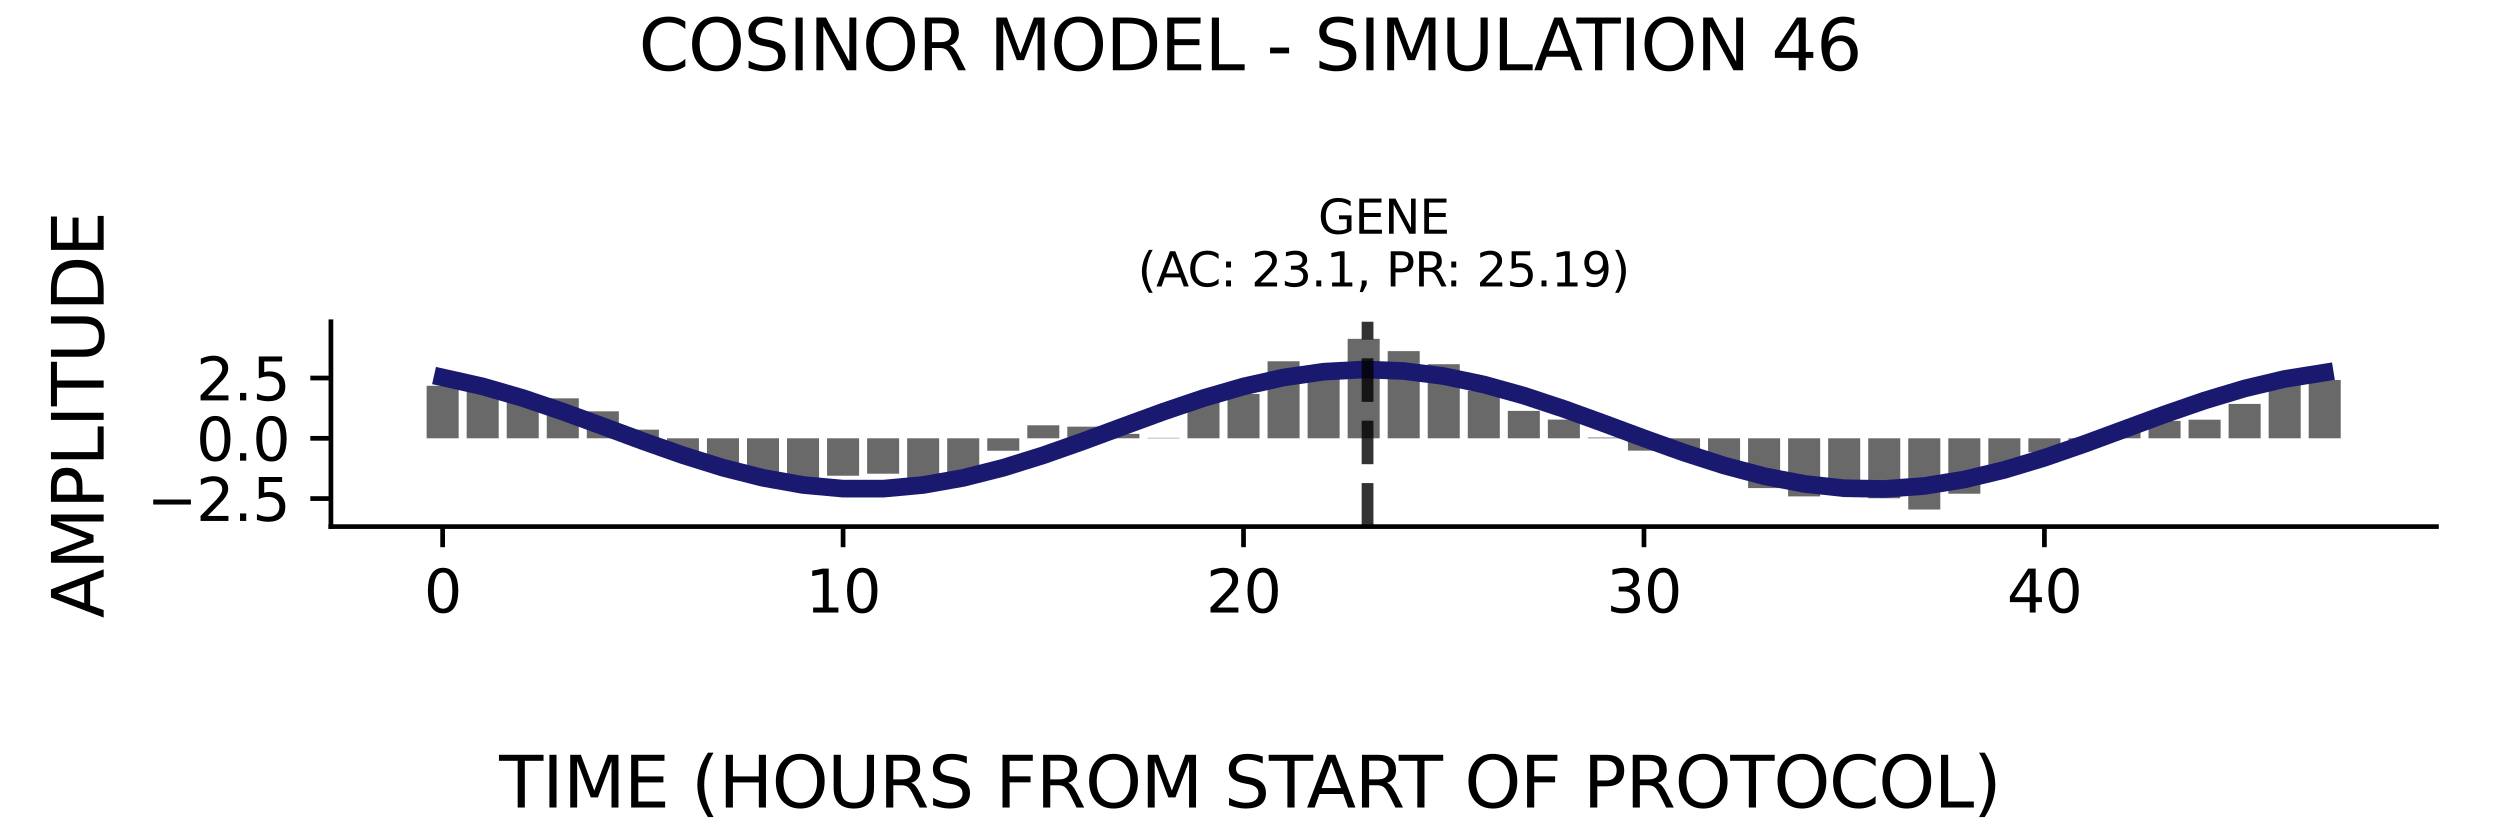 <?xml version="1.0" encoding="utf-8" standalone="no"?>
<!DOCTYPE svg PUBLIC "-//W3C//DTD SVG 1.1//EN"
  "http://www.w3.org/Graphics/SVG/1.1/DTD/svg11.dtd">
<svg xmlns:xlink="http://www.w3.org/1999/xlink" width="424.8pt" height="141.12pt" viewBox="0 0 424.8 141.12" xmlns="http://www.w3.org/2000/svg" version="1.1">
 <defs>
  <style type="text/css">*{stroke-linejoin: round; stroke-linecap: butt}</style>
 </defs>
 <g id="figure_1">
  <g id="patch_1">
   <path d="M 0 141.12 
L 424.8 141.12 
L 424.8 0 
L 0 0 
z
" style="fill: #ffffff"/>
  </g>
  <g id="axes_1">
   <g id="patch_2">
    <path d="M 56.23 89.48 
L 414 89.48 
L 414 54.672 
L 56.23 54.672 
z
" style="fill: #ffffff"/>
   </g>
   <g id="patch_3">
    <path d="M 72.492 74.476 
L 77.936 74.476 
L 77.936 65.552 
L 72.492 65.552 
z
" clip-path="url(#p84e9e8bcfa)" style="fill: #696969"/>
   </g>
   <g id="patch_4">
    <path d="M 79.297 74.476 
L 84.74 74.476 
L 84.74 65.957 
L 79.297 65.957 
z
" clip-path="url(#p84e9e8bcfa)" style="fill: #696969"/>
   </g>
   <g id="patch_5">
    <path d="M 86.101 74.476 
L 91.544 74.476 
L 91.544 67.925 
L 86.101 67.925 
z
" clip-path="url(#p84e9e8bcfa)" style="fill: #696969"/>
   </g>
   <g id="patch_6">
    <path d="M 92.905 74.476 
L 98.349 74.476 
L 98.349 67.685 
L 92.905 67.685 
z
" clip-path="url(#p84e9e8bcfa)" style="fill: #696969"/>
   </g>
   <g id="patch_7">
    <path d="M 99.709 74.476 
L 105.153 74.476 
L 105.153 69.893 
L 99.709 69.893 
z
" clip-path="url(#p84e9e8bcfa)" style="fill: #696969"/>
   </g>
   <g id="patch_8">
    <path d="M 106.514 74.476 
L 111.957 74.476 
L 111.957 73.005 
L 106.514 73.005 
z
" clip-path="url(#p84e9e8bcfa)" style="fill: #696969"/>
   </g>
   <g id="patch_9">
    <path d="M 113.318 74.476 
L 118.762 74.476 
L 118.762 76.755 
L 113.318 76.755 
z
" clip-path="url(#p84e9e8bcfa)" style="fill: #696969"/>
   </g>
   <g id="patch_10">
    <path d="M 120.122 74.476 
L 125.566 74.476 
L 125.566 79.245 
L 120.122 79.245 
z
" clip-path="url(#p84e9e8bcfa)" style="fill: #696969"/>
   </g>
   <g id="patch_11">
    <path d="M 126.927 74.476 
L 132.37 74.476 
L 132.37 80.875 
L 126.927 80.875 
z
" clip-path="url(#p84e9e8bcfa)" style="fill: #696969"/>
   </g>
   <g id="patch_12">
    <path d="M 133.731 74.476 
L 139.174 74.476 
L 139.174 81.351 
L 133.731 81.351 
z
" clip-path="url(#p84e9e8bcfa)" style="fill: #696969"/>
   </g>
   <g id="patch_13">
    <path d="M 140.535 74.476 
L 145.979 74.476 
L 145.979 80.837 
L 140.535 80.837 
z
" clip-path="url(#p84e9e8bcfa)" style="fill: #696969"/>
   </g>
   <g id="patch_14">
    <path d="M 147.34 74.476 
L 152.783 74.476 
L 152.783 80.493 
L 147.34 80.493 
z
" clip-path="url(#p84e9e8bcfa)" style="fill: #696969"/>
   </g>
   <g id="patch_15">
    <path d="M 154.144 74.476 
L 159.587 74.476 
L 159.587 81.265 
L 154.144 81.265 
z
" clip-path="url(#p84e9e8bcfa)" style="fill: #696969"/>
   </g>
   <g id="patch_16">
    <path d="M 160.948 74.476 
L 166.392 74.476 
L 166.392 80.922 
L 160.948 80.922 
z
" clip-path="url(#p84e9e8bcfa)" style="fill: #696969"/>
   </g>
   <g id="patch_17">
    <path d="M 167.752 74.476 
L 173.196 74.476 
L 173.196 76.591 
L 167.752 76.591 
z
" clip-path="url(#p84e9e8bcfa)" style="fill: #696969"/>
   </g>
   <g id="patch_18">
    <path d="M 174.557 74.476 
L 180 74.476 
L 180 72.264 
L 174.557 72.264 
z
" clip-path="url(#p84e9e8bcfa)" style="fill: #696969"/>
   </g>
   <g id="patch_19">
    <path d="M 181.361 74.476 
L 186.804 74.476 
L 186.804 72.497 
L 181.361 72.497 
z
" clip-path="url(#p84e9e8bcfa)" style="fill: #696969"/>
   </g>
   <g id="patch_20">
    <path d="M 188.165 74.476 
L 193.609 74.476 
L 193.609 73.721 
L 188.165 73.721 
z
" clip-path="url(#p84e9e8bcfa)" style="fill: #696969"/>
   </g>
   <g id="patch_21">
    <path d="M 194.97 74.476 
L 200.413 74.476 
L 200.413 74.402 
L 194.97 74.402 
z
" clip-path="url(#p84e9e8bcfa)" style="fill: #696969"/>
   </g>
   <g id="patch_22">
    <path d="M 201.774 74.476 
L 207.217 74.476 
L 207.217 68.029 
L 201.774 68.029 
z
" clip-path="url(#p84e9e8bcfa)" style="fill: #696969"/>
   </g>
   <g id="patch_23">
    <path d="M 208.578 74.476 
L 214.022 74.476 
L 214.022 66.94 
L 208.578 66.94 
z
" clip-path="url(#p84e9e8bcfa)" style="fill: #696969"/>
   </g>
   <g id="patch_24">
    <path d="M 215.383 74.476 
L 220.826 74.476 
L 220.826 61.387 
L 215.383 61.387 
z
" clip-path="url(#p84e9e8bcfa)" style="fill: #696969"/>
   </g>
   <g id="patch_25">
    <path d="M 222.187 74.476 
L 227.63 74.476 
L 227.63 62.554 
L 222.187 62.554 
z
" clip-path="url(#p84e9e8bcfa)" style="fill: #696969"/>
   </g>
   <g id="patch_26">
    <path d="M 228.991 74.476 
L 234.435 74.476 
L 234.435 57.573 
L 228.991 57.573 
z
" clip-path="url(#p84e9e8bcfa)" style="fill: #696969"/>
   </g>
   <g id="patch_27">
    <path d="M 235.795 74.476 
L 241.239 74.476 
L 241.239 59.663 
L 235.795 59.663 
z
" clip-path="url(#p84e9e8bcfa)" style="fill: #696969"/>
   </g>
   <g id="patch_28">
    <path d="M 242.6 74.476 
L 248.043 74.476 
L 248.043 61.888 
L 242.6 61.888 
z
" clip-path="url(#p84e9e8bcfa)" style="fill: #696969"/>
   </g>
   <g id="patch_29">
    <path d="M 249.404 74.476 
L 254.847 74.476 
L 254.847 66.374 
L 249.404 66.374 
z
" clip-path="url(#p84e9e8bcfa)" style="fill: #696969"/>
   </g>
   <g id="patch_30">
    <path d="M 256.208 74.476 
L 261.652 74.476 
L 261.652 69.815 
L 256.208 69.815 
z
" clip-path="url(#p84e9e8bcfa)" style="fill: #696969"/>
   </g>
   <g id="patch_31">
    <path d="M 263.013 74.476 
L 268.456 74.476 
L 268.456 71.298 
L 263.013 71.298 
z
" clip-path="url(#p84e9e8bcfa)" style="fill: #696969"/>
   </g>
   <g id="patch_32">
    <path d="M 269.817 74.476 
L 275.26 74.476 
L 275.26 74.346 
L 269.817 74.346 
z
" clip-path="url(#p84e9e8bcfa)" style="fill: #696969"/>
   </g>
   <g id="patch_33">
    <path d="M 276.621 74.476 
L 282.065 74.476 
L 282.065 76.572 
L 276.621 76.572 
z
" clip-path="url(#p84e9e8bcfa)" style="fill: #696969"/>
   </g>
   <g id="patch_34">
    <path d="M 283.426 74.476 
L 288.869 74.476 
L 288.869 77.524 
L 283.426 77.524 
z
" clip-path="url(#p84e9e8bcfa)" style="fill: #696969"/>
   </g>
   <g id="patch_35">
    <path d="M 290.23 74.476 
L 295.673 74.476 
L 295.673 79.381 
L 290.23 79.381 
z
" clip-path="url(#p84e9e8bcfa)" style="fill: #696969"/>
   </g>
   <g id="patch_36">
    <path d="M 297.034 74.476 
L 302.478 74.476 
L 302.478 82.936 
L 297.034 82.936 
z
" clip-path="url(#p84e9e8bcfa)" style="fill: #696969"/>
   </g>
   <g id="patch_37">
    <path d="M 303.838 74.476 
L 309.282 74.476 
L 309.282 84.351 
L 303.838 84.351 
z
" clip-path="url(#p84e9e8bcfa)" style="fill: #696969"/>
   </g>
   <g id="patch_38">
    <path d="M 310.643 74.476 
L 316.086 74.476 
L 316.086 83.578 
L 310.643 83.578 
z
" clip-path="url(#p84e9e8bcfa)" style="fill: #696969"/>
   </g>
   <g id="patch_39">
    <path d="M 317.447 74.476 
L 322.89 74.476 
L 322.89 84.666 
L 317.447 84.666 
z
" clip-path="url(#p84e9e8bcfa)" style="fill: #696969"/>
   </g>
   <g id="patch_40">
    <path d="M 324.251 74.476 
L 329.695 74.476 
L 329.695 86.579 
L 324.251 86.579 
z
" clip-path="url(#p84e9e8bcfa)" style="fill: #696969"/>
   </g>
   <g id="patch_41">
    <path d="M 331.056 74.476 
L 336.499 74.476 
L 336.499 83.894 
L 331.056 83.894 
z
" clip-path="url(#p84e9e8bcfa)" style="fill: #696969"/>
   </g>
   <g id="patch_42">
    <path d="M 337.86 74.476 
L 343.303 74.476 
L 343.303 79.067 
L 337.86 79.067 
z
" clip-path="url(#p84e9e8bcfa)" style="fill: #696969"/>
   </g>
   <g id="patch_43">
    <path d="M 344.664 74.476 
L 350.108 74.476 
L 350.108 76.86 
L 344.664 76.86 
z
" clip-path="url(#p84e9e8bcfa)" style="fill: #696969"/>
   </g>
   <g id="patch_44">
    <path d="M 351.468 74.476 
L 356.912 74.476 
L 356.912 74.753 
L 351.468 74.753 
z
" clip-path="url(#p84e9e8bcfa)" style="fill: #696969"/>
   </g>
   <g id="patch_45">
    <path d="M 358.273 74.476 
L 363.716 74.476 
L 363.716 72.774 
L 358.273 72.774 
z
" clip-path="url(#p84e9e8bcfa)" style="fill: #696969"/>
   </g>
   <g id="patch_46">
    <path d="M 365.077 74.476 
L 370.521 74.476 
L 370.521 71.508 
L 365.077 71.508 
z
" clip-path="url(#p84e9e8bcfa)" style="fill: #696969"/>
   </g>
   <g id="patch_47">
    <path d="M 371.881 74.476 
L 377.325 74.476 
L 377.325 71.315 
L 371.881 71.315 
z
" clip-path="url(#p84e9e8bcfa)" style="fill: #696969"/>
   </g>
   <g id="patch_48">
    <path d="M 378.686 74.476 
L 384.129 74.476 
L 384.129 68.636 
L 378.686 68.636 
z
" clip-path="url(#p84e9e8bcfa)" style="fill: #696969"/>
   </g>
   <g id="patch_49">
    <path d="M 385.49 74.476 
L 390.933 74.476 
L 390.933 65.12 
L 385.49 65.12 
z
" clip-path="url(#p84e9e8bcfa)" style="fill: #696969"/>
   </g>
   <g id="patch_50">
    <path d="M 392.294 74.476 
L 397.738 74.476 
L 397.738 64.569 
L 392.294 64.569 
z
" clip-path="url(#p84e9e8bcfa)" style="fill: #696969"/>
   </g>
   <g id="matplotlib.axis_1">
    <g id="xtick_1">
     <g id="line2d_1">
      <defs>
       <path id="m153d7f73c4" d="M 0 0 
L 0 3.5 
" style="stroke: #000000; stroke-width: 0.8"/>
      </defs>
      <g>
       <use xlink:href="#m153d7f73c4" x="75.214" y="89.48" style="stroke: #000000; stroke-width: 0.8"/>
      </g>
     </g>
     <g id="text_1">
      <!-- 0 -->
      <g transform="translate(72.033 104.078) scale(0.1 -0.1)">
       <defs>
        <path id="DejaVuSans-30" d="M 2034 4250 
Q 1547 4250 1301 3770 
Q 1056 3291 1056 2328 
Q 1056 1369 1301 889 
Q 1547 409 2034 409 
Q 2525 409 2770 889 
Q 3016 1369 3016 2328 
Q 3016 3291 2770 3770 
Q 2525 4250 2034 4250 
z
M 2034 4750 
Q 2819 4750 3233 4129 
Q 3647 3509 3647 2328 
Q 3647 1150 3233 529 
Q 2819 -91 2034 -91 
Q 1250 -91 836 529 
Q 422 1150 422 2328 
Q 422 3509 836 4129 
Q 1250 4750 2034 4750 
z
" transform="scale(0.016)"/>
       </defs>
       <use xlink:href="#DejaVuSans-30"/>
      </g>
     </g>
    </g>
    <g id="xtick_2">
     <g id="line2d_2">
      <g>
       <use xlink:href="#m153d7f73c4" x="143.257" y="89.48" style="stroke: #000000; stroke-width: 0.8"/>
      </g>
     </g>
     <g id="text_2">
      <!-- 10 -->
      <g transform="translate(136.894 104.078) scale(0.1 -0.1)">
       <defs>
        <path id="DejaVuSans-31" d="M 794 531 
L 1825 531 
L 1825 4091 
L 703 3866 
L 703 4441 
L 1819 4666 
L 2450 4666 
L 2450 531 
L 3481 531 
L 3481 0 
L 794 0 
L 794 531 
z
" transform="scale(0.016)"/>
       </defs>
       <use xlink:href="#DejaVuSans-31"/>
       <use xlink:href="#DejaVuSans-30" x="63.623"/>
      </g>
     </g>
    </g>
    <g id="xtick_3">
     <g id="line2d_3">
      <g>
       <use xlink:href="#m153d7f73c4" x="211.3" y="89.48" style="stroke: #000000; stroke-width: 0.8"/>
      </g>
     </g>
     <g id="text_3">
      <!-- 20 -->
      <g transform="translate(204.937 104.078) scale(0.1 -0.1)">
       <defs>
        <path id="DejaVuSans-32" d="M 1228 531 
L 3431 531 
L 3431 0 
L 469 0 
L 469 531 
Q 828 903 1448 1529 
Q 2069 2156 2228 2338 
Q 2531 2678 2651 2914 
Q 2772 3150 2772 3378 
Q 2772 3750 2511 3984 
Q 2250 4219 1831 4219 
Q 1534 4219 1204 4116 
Q 875 4013 500 3803 
L 500 4441 
Q 881 4594 1212 4672 
Q 1544 4750 1819 4750 
Q 2544 4750 2975 4387 
Q 3406 4025 3406 3419 
Q 3406 3131 3298 2873 
Q 3191 2616 2906 2266 
Q 2828 2175 2409 1742 
Q 1991 1309 1228 531 
z
" transform="scale(0.016)"/>
       </defs>
       <use xlink:href="#DejaVuSans-32"/>
       <use xlink:href="#DejaVuSans-30" x="63.623"/>
      </g>
     </g>
    </g>
    <g id="xtick_4">
     <g id="line2d_4">
      <g>
       <use xlink:href="#m153d7f73c4" x="279.343" y="89.48" style="stroke: #000000; stroke-width: 0.8"/>
      </g>
     </g>
     <g id="text_4">
      <!-- 30 -->
      <g transform="translate(272.98 104.078) scale(0.1 -0.1)">
       <defs>
        <path id="DejaVuSans-33" d="M 2597 2516 
Q 3050 2419 3304 2112 
Q 3559 1806 3559 1356 
Q 3559 666 3084 287 
Q 2609 -91 1734 -91 
Q 1441 -91 1130 -33 
Q 819 25 488 141 
L 488 750 
Q 750 597 1062 519 
Q 1375 441 1716 441 
Q 2309 441 2620 675 
Q 2931 909 2931 1356 
Q 2931 1769 2642 2001 
Q 2353 2234 1838 2234 
L 1294 2234 
L 1294 2753 
L 1863 2753 
Q 2328 2753 2575 2939 
Q 2822 3125 2822 3475 
Q 2822 3834 2567 4026 
Q 2313 4219 1838 4219 
Q 1578 4219 1281 4162 
Q 984 4106 628 3988 
L 628 4550 
Q 988 4650 1302 4700 
Q 1616 4750 1894 4750 
Q 2613 4750 3031 4423 
Q 3450 4097 3450 3541 
Q 3450 3153 3228 2886 
Q 3006 2619 2597 2516 
z
" transform="scale(0.016)"/>
       </defs>
       <use xlink:href="#DejaVuSans-33"/>
       <use xlink:href="#DejaVuSans-30" x="63.623"/>
      </g>
     </g>
    </g>
    <g id="xtick_5">
     <g id="line2d_5">
      <g>
       <use xlink:href="#m153d7f73c4" x="347.386" y="89.48" style="stroke: #000000; stroke-width: 0.8"/>
      </g>
     </g>
     <g id="text_5">
      <!-- 40 -->
      <g transform="translate(341.023 104.078) scale(0.1 -0.1)">
       <defs>
        <path id="DejaVuSans-34" d="M 2419 4116 
L 825 1625 
L 2419 1625 
L 2419 4116 
z
M 2253 4666 
L 3047 4666 
L 3047 1625 
L 3713 1625 
L 3713 1100 
L 3047 1100 
L 3047 0 
L 2419 0 
L 2419 1100 
L 313 1100 
L 313 1709 
L 2253 4666 
z
" transform="scale(0.016)"/>
       </defs>
       <use xlink:href="#DejaVuSans-34"/>
       <use xlink:href="#DejaVuSans-30" x="63.623"/>
      </g>
     </g>
    </g>
   </g>
   <g id="matplotlib.axis_2">
    <g id="ytick_1">
     <g id="line2d_6">
      <defs>
       <path id="mf63c079bf7" d="M 0 0 
L -3.5 0 
" style="stroke: #000000; stroke-width: 0.8"/>
      </defs>
      <g>
       <use xlink:href="#mf63c079bf7" x="56.23" y="84.717" style="stroke: #000000; stroke-width: 0.8"/>
      </g>
     </g>
     <g id="text_6">
      <!-- −2.5 -->
      <g transform="translate(24.947 88.516) scale(0.1 -0.1)">
       <defs>
        <path id="DejaVuSans-2212" d="M 678 2272 
L 4684 2272 
L 4684 1741 
L 678 1741 
L 678 2272 
z
" transform="scale(0.016)"/>
        <path id="DejaVuSans-2e" d="M 684 794 
L 1344 794 
L 1344 0 
L 684 0 
L 684 794 
z
" transform="scale(0.016)"/>
        <path id="DejaVuSans-35" d="M 691 4666 
L 3169 4666 
L 3169 4134 
L 1269 4134 
L 1269 2991 
Q 1406 3038 1543 3061 
Q 1681 3084 1819 3084 
Q 2600 3084 3056 2656 
Q 3513 2228 3513 1497 
Q 3513 744 3044 326 
Q 2575 -91 1722 -91 
Q 1428 -91 1123 -41 
Q 819 9 494 109 
L 494 744 
Q 775 591 1075 516 
Q 1375 441 1709 441 
Q 2250 441 2565 725 
Q 2881 1009 2881 1497 
Q 2881 1984 2565 2268 
Q 2250 2553 1709 2553 
Q 1456 2553 1204 2497 
Q 953 2441 691 2322 
L 691 4666 
z
" transform="scale(0.016)"/>
       </defs>
       <use xlink:href="#DejaVuSans-2212"/>
       <use xlink:href="#DejaVuSans-32" x="83.789"/>
       <use xlink:href="#DejaVuSans-2e" x="147.412"/>
       <use xlink:href="#DejaVuSans-35" x="179.199"/>
      </g>
     </g>
    </g>
    <g id="ytick_2">
     <g id="line2d_7">
      <g>
       <use xlink:href="#mf63c079bf7" x="56.23" y="74.476" style="stroke: #000000; stroke-width: 0.8"/>
      </g>
     </g>
     <g id="text_7">
      <!-- 0.0 -->
      <g transform="translate(33.327 78.276) scale(0.1 -0.1)">
       <use xlink:href="#DejaVuSans-30"/>
       <use xlink:href="#DejaVuSans-2e" x="63.623"/>
       <use xlink:href="#DejaVuSans-30" x="95.41"/>
      </g>
     </g>
    </g>
    <g id="ytick_3">
     <g id="line2d_8">
      <g>
       <use xlink:href="#mf63c079bf7" x="56.23" y="64.236" style="stroke: #000000; stroke-width: 0.8"/>
      </g>
     </g>
     <g id="text_8">
      <!-- 2.5 -->
      <g transform="translate(33.327 68.035) scale(0.1 -0.1)">
       <use xlink:href="#DejaVuSans-32"/>
       <use xlink:href="#DejaVuSans-2e" x="63.623"/>
       <use xlink:href="#DejaVuSans-35" x="95.41"/>
      </g>
     </g>
    </g>
   </g>
   <g id="line2d_9">
    <path d="M 75.214 64.135 
L 82.018 65.659 
L 88.823 67.634 
L 95.627 69.938 
L 102.431 72.428 
L 109.235 74.95 
L 116.04 77.348 
L 122.844 79.473 
L 129.648 81.195 
L 136.453 82.406 
L 143.257 83.031 
L 150.061 83.033 
L 156.866 82.41 
L 163.67 81.201 
L 170.474 79.481 
L 177.278 77.357 
L 184.083 74.96 
L 190.887 72.438 
L 197.691 69.948 
L 204.496 67.643 
L 211.3 65.667 
L 218.104 64.141 
L 224.909 63.16 
L 231.713 62.784 
L 238.517 63.038 
L 245.321 63.905 
L 252.126 65.332 
L 258.93 67.229 
L 265.734 69.481 
L 272.539 71.947 
L 279.343 74.475 
L 286.147 76.909 
L 292.952 79.097 
L 299.756 80.904 
L 306.56 82.219 
L 313.364 82.96 
L 320.169 83.081 
L 326.973 82.575 
L 333.777 81.473 
L 340.582 79.843 
L 347.386 77.786 
L 354.19 75.43 
L 360.995 72.92 
L 367.799 70.412 
L 374.603 68.06 
L 381.407 66.011 
L 388.212 64.391 
L 395.016 63.301 
" clip-path="url(#p84e9e8bcfa)" style="fill: none; stroke: #191970; stroke-width: 3; stroke-linecap: square"/>
   </g>
   <g id="line2d_10">
    <path d="M 232.374 89.48 
L 232.374 54.672 
" clip-path="url(#p84e9e8bcfa)" style="fill: none; stroke-dasharray: 7.4,3.2; stroke-dashoffset: 0; stroke: #000000; stroke-opacity: 0.8; stroke-width: 2"/>
   </g>
   <g id="patch_51">
    <path d="M 56.23 89.48 
L 56.23 54.672 
" style="fill: none; stroke: #000000; stroke-width: 0.8; stroke-linejoin: miter; stroke-linecap: square"/>
   </g>
   <g id="patch_52">
    <path d="M 56.23 89.48 
L 414 89.48 
" style="fill: none; stroke: #000000; stroke-width: 0.8; stroke-linejoin: miter; stroke-linecap: square"/>
   </g>
   <g id="text_9">
    <!-- GENE -->
    <g transform="translate(223.968 39.714) scale(0.08 -0.08)">
     <defs>
      <path id="DejaVuSans-47" d="M 3809 666 
L 3809 1919 
L 2778 1919 
L 2778 2438 
L 4434 2438 
L 4434 434 
Q 4069 175 3628 42 
Q 3188 -91 2688 -91 
Q 1594 -91 976 548 
Q 359 1188 359 2328 
Q 359 3472 976 4111 
Q 1594 4750 2688 4750 
Q 3144 4750 3555 4637 
Q 3966 4525 4313 4306 
L 4313 3634 
Q 3963 3931 3569 4081 
Q 3175 4231 2741 4231 
Q 1884 4231 1454 3753 
Q 1025 3275 1025 2328 
Q 1025 1384 1454 906 
Q 1884 428 2741 428 
Q 3075 428 3337 486 
Q 3600 544 3809 666 
z
" transform="scale(0.016)"/>
      <path id="DejaVuSans-45" d="M 628 4666 
L 3578 4666 
L 3578 4134 
L 1259 4134 
L 1259 2753 
L 3481 2753 
L 3481 2222 
L 1259 2222 
L 1259 531 
L 3634 531 
L 3634 0 
L 628 0 
L 628 4666 
z
" transform="scale(0.016)"/>
      <path id="DejaVuSans-4e" d="M 628 4666 
L 1478 4666 
L 3547 763 
L 3547 4666 
L 4159 4666 
L 4159 0 
L 3309 0 
L 1241 3903 
L 1241 0 
L 628 0 
L 628 4666 
z
" transform="scale(0.016)"/>
     </defs>
     <use xlink:href="#DejaVuSans-47"/>
     <use xlink:href="#DejaVuSans-45" x="77.49"/>
     <use xlink:href="#DejaVuSans-4e" x="140.674"/>
     <use xlink:href="#DejaVuSans-45" x="215.479"/>
    </g>
    <!-- (AC: 23.1, PR: 25.19) -->
    <g transform="translate(193.331 48.672) scale(0.08 -0.08)">
     <defs>
      <path id="DejaVuSans-28" d="M 1984 4856 
Q 1566 4138 1362 3434 
Q 1159 2731 1159 2009 
Q 1159 1288 1364 580 
Q 1569 -128 1984 -844 
L 1484 -844 
Q 1016 -109 783 600 
Q 550 1309 550 2009 
Q 550 2706 781 3412 
Q 1013 4119 1484 4856 
L 1984 4856 
z
" transform="scale(0.016)"/>
      <path id="DejaVuSans-41" d="M 2188 4044 
L 1331 1722 
L 3047 1722 
L 2188 4044 
z
M 1831 4666 
L 2547 4666 
L 4325 0 
L 3669 0 
L 3244 1197 
L 1141 1197 
L 716 0 
L 50 0 
L 1831 4666 
z
" transform="scale(0.016)"/>
      <path id="DejaVuSans-43" d="M 4122 4306 
L 4122 3641 
Q 3803 3938 3442 4084 
Q 3081 4231 2675 4231 
Q 1875 4231 1450 3742 
Q 1025 3253 1025 2328 
Q 1025 1406 1450 917 
Q 1875 428 2675 428 
Q 3081 428 3442 575 
Q 3803 722 4122 1019 
L 4122 359 
Q 3791 134 3420 21 
Q 3050 -91 2638 -91 
Q 1578 -91 968 557 
Q 359 1206 359 2328 
Q 359 3453 968 4101 
Q 1578 4750 2638 4750 
Q 3056 4750 3426 4639 
Q 3797 4528 4122 4306 
z
" transform="scale(0.016)"/>
      <path id="DejaVuSans-3a" d="M 750 794 
L 1409 794 
L 1409 0 
L 750 0 
L 750 794 
z
M 750 3309 
L 1409 3309 
L 1409 2516 
L 750 2516 
L 750 3309 
z
" transform="scale(0.016)"/>
      <path id="DejaVuSans-20" transform="scale(0.016)"/>
      <path id="DejaVuSans-2c" d="M 750 794 
L 1409 794 
L 1409 256 
L 897 -744 
L 494 -744 
L 750 256 
L 750 794 
z
" transform="scale(0.016)"/>
      <path id="DejaVuSans-50" d="M 1259 4147 
L 1259 2394 
L 2053 2394 
Q 2494 2394 2734 2622 
Q 2975 2850 2975 3272 
Q 2975 3691 2734 3919 
Q 2494 4147 2053 4147 
L 1259 4147 
z
M 628 4666 
L 2053 4666 
Q 2838 4666 3239 4311 
Q 3641 3956 3641 3272 
Q 3641 2581 3239 2228 
Q 2838 1875 2053 1875 
L 1259 1875 
L 1259 0 
L 628 0 
L 628 4666 
z
" transform="scale(0.016)"/>
      <path id="DejaVuSans-52" d="M 2841 2188 
Q 3044 2119 3236 1894 
Q 3428 1669 3622 1275 
L 4263 0 
L 3584 0 
L 2988 1197 
Q 2756 1666 2539 1819 
Q 2322 1972 1947 1972 
L 1259 1972 
L 1259 0 
L 628 0 
L 628 4666 
L 2053 4666 
Q 2853 4666 3247 4331 
Q 3641 3997 3641 3322 
Q 3641 2881 3436 2590 
Q 3231 2300 2841 2188 
z
M 1259 4147 
L 1259 2491 
L 2053 2491 
Q 2509 2491 2742 2702 
Q 2975 2913 2975 3322 
Q 2975 3731 2742 3939 
Q 2509 4147 2053 4147 
L 1259 4147 
z
" transform="scale(0.016)"/>
      <path id="DejaVuSans-39" d="M 703 97 
L 703 672 
Q 941 559 1184 500 
Q 1428 441 1663 441 
Q 2288 441 2617 861 
Q 2947 1281 2994 2138 
Q 2813 1869 2534 1725 
Q 2256 1581 1919 1581 
Q 1219 1581 811 2004 
Q 403 2428 403 3163 
Q 403 3881 828 4315 
Q 1253 4750 1959 4750 
Q 2769 4750 3195 4129 
Q 3622 3509 3622 2328 
Q 3622 1225 3098 567 
Q 2575 -91 1691 -91 
Q 1453 -91 1209 -44 
Q 966 3 703 97 
z
M 1959 2075 
Q 2384 2075 2632 2365 
Q 2881 2656 2881 3163 
Q 2881 3666 2632 3958 
Q 2384 4250 1959 4250 
Q 1534 4250 1286 3958 
Q 1038 3666 1038 3163 
Q 1038 2656 1286 2365 
Q 1534 2075 1959 2075 
z
" transform="scale(0.016)"/>
      <path id="DejaVuSans-29" d="M 513 4856 
L 1013 4856 
Q 1481 4119 1714 3412 
Q 1947 2706 1947 2009 
Q 1947 1309 1714 600 
Q 1481 -109 1013 -844 
L 513 -844 
Q 928 -128 1133 580 
Q 1338 1288 1338 2009 
Q 1338 2731 1133 3434 
Q 928 4138 513 4856 
z
" transform="scale(0.016)"/>
     </defs>
     <use xlink:href="#DejaVuSans-28"/>
     <use xlink:href="#DejaVuSans-41" x="39.014"/>
     <use xlink:href="#DejaVuSans-43" x="105.672"/>
     <use xlink:href="#DejaVuSans-3a" x="175.496"/>
     <use xlink:href="#DejaVuSans-20" x="209.188"/>
     <use xlink:href="#DejaVuSans-32" x="240.975"/>
     <use xlink:href="#DejaVuSans-33" x="304.598"/>
     <use xlink:href="#DejaVuSans-2e" x="368.221"/>
     <use xlink:href="#DejaVuSans-31" x="400.008"/>
     <use xlink:href="#DejaVuSans-2c" x="463.631"/>
     <use xlink:href="#DejaVuSans-20" x="495.418"/>
     <use xlink:href="#DejaVuSans-50" x="527.205"/>
     <use xlink:href="#DejaVuSans-52" x="587.508"/>
     <use xlink:href="#DejaVuSans-3a" x="653.865"/>
     <use xlink:href="#DejaVuSans-20" x="687.557"/>
     <use xlink:href="#DejaVuSans-32" x="719.344"/>
     <use xlink:href="#DejaVuSans-35" x="782.967"/>
     <use xlink:href="#DejaVuSans-2e" x="846.59"/>
     <use xlink:href="#DejaVuSans-31" x="878.377"/>
     <use xlink:href="#DejaVuSans-39" x="942"/>
     <use xlink:href="#DejaVuSans-29" x="1005.623"/>
    </g>
   </g>
  </g>
  <g id="text_10">
   <!-- COSINOR MODEL - SIMULATION 46 -->
   <g transform="translate(108.534 11.941) scale(0.12 -0.12)">
    <defs>
     <path id="DejaVuSans-4f" d="M 2522 4238 
Q 1834 4238 1429 3725 
Q 1025 3213 1025 2328 
Q 1025 1447 1429 934 
Q 1834 422 2522 422 
Q 3209 422 3611 934 
Q 4013 1447 4013 2328 
Q 4013 3213 3611 3725 
Q 3209 4238 2522 4238 
z
M 2522 4750 
Q 3503 4750 4090 4092 
Q 4678 3434 4678 2328 
Q 4678 1225 4090 567 
Q 3503 -91 2522 -91 
Q 1538 -91 948 565 
Q 359 1222 359 2328 
Q 359 3434 948 4092 
Q 1538 4750 2522 4750 
z
" transform="scale(0.016)"/>
     <path id="DejaVuSans-53" d="M 3425 4513 
L 3425 3897 
Q 3066 4069 2747 4153 
Q 2428 4238 2131 4238 
Q 1616 4238 1336 4038 
Q 1056 3838 1056 3469 
Q 1056 3159 1242 3001 
Q 1428 2844 1947 2747 
L 2328 2669 
Q 3034 2534 3370 2195 
Q 3706 1856 3706 1288 
Q 3706 609 3251 259 
Q 2797 -91 1919 -91 
Q 1588 -91 1214 -16 
Q 841 59 441 206 
L 441 856 
Q 825 641 1194 531 
Q 1563 422 1919 422 
Q 2459 422 2753 634 
Q 3047 847 3047 1241 
Q 3047 1584 2836 1778 
Q 2625 1972 2144 2069 
L 1759 2144 
Q 1053 2284 737 2584 
Q 422 2884 422 3419 
Q 422 4038 858 4394 
Q 1294 4750 2059 4750 
Q 2388 4750 2728 4690 
Q 3069 4631 3425 4513 
z
" transform="scale(0.016)"/>
     <path id="DejaVuSans-49" d="M 628 4666 
L 1259 4666 
L 1259 0 
L 628 0 
L 628 4666 
z
" transform="scale(0.016)"/>
     <path id="DejaVuSans-4d" d="M 628 4666 
L 1569 4666 
L 2759 1491 
L 3956 4666 
L 4897 4666 
L 4897 0 
L 4281 0 
L 4281 4097 
L 3078 897 
L 2444 897 
L 1241 4097 
L 1241 0 
L 628 0 
L 628 4666 
z
" transform="scale(0.016)"/>
     <path id="DejaVuSans-44" d="M 1259 4147 
L 1259 519 
L 2022 519 
Q 2988 519 3436 956 
Q 3884 1394 3884 2338 
Q 3884 3275 3436 3711 
Q 2988 4147 2022 4147 
L 1259 4147 
z
M 628 4666 
L 1925 4666 
Q 3281 4666 3915 4102 
Q 4550 3538 4550 2338 
Q 4550 1131 3912 565 
Q 3275 0 1925 0 
L 628 0 
L 628 4666 
z
" transform="scale(0.016)"/>
     <path id="DejaVuSans-4c" d="M 628 4666 
L 1259 4666 
L 1259 531 
L 3531 531 
L 3531 0 
L 628 0 
L 628 4666 
z
" transform="scale(0.016)"/>
     <path id="DejaVuSans-2d" d="M 313 2009 
L 1997 2009 
L 1997 1497 
L 313 1497 
L 313 2009 
z
" transform="scale(0.016)"/>
     <path id="DejaVuSans-55" d="M 556 4666 
L 1191 4666 
L 1191 1831 
Q 1191 1081 1462 751 
Q 1734 422 2344 422 
Q 2950 422 3222 751 
Q 3494 1081 3494 1831 
L 3494 4666 
L 4128 4666 
L 4128 1753 
Q 4128 841 3676 375 
Q 3225 -91 2344 -91 
Q 1459 -91 1007 375 
Q 556 841 556 1753 
L 556 4666 
z
" transform="scale(0.016)"/>
     <path id="DejaVuSans-54" d="M -19 4666 
L 3928 4666 
L 3928 4134 
L 2272 4134 
L 2272 0 
L 1638 0 
L 1638 4134 
L -19 4134 
L -19 4666 
z
" transform="scale(0.016)"/>
     <path id="DejaVuSans-36" d="M 2113 2584 
Q 1688 2584 1439 2293 
Q 1191 2003 1191 1497 
Q 1191 994 1439 701 
Q 1688 409 2113 409 
Q 2538 409 2786 701 
Q 3034 994 3034 1497 
Q 3034 2003 2786 2293 
Q 2538 2584 2113 2584 
z
M 3366 4563 
L 3366 3988 
Q 3128 4100 2886 4159 
Q 2644 4219 2406 4219 
Q 1781 4219 1451 3797 
Q 1122 3375 1075 2522 
Q 1259 2794 1537 2939 
Q 1816 3084 2150 3084 
Q 2853 3084 3261 2657 
Q 3669 2231 3669 1497 
Q 3669 778 3244 343 
Q 2819 -91 2113 -91 
Q 1303 -91 875 529 
Q 447 1150 447 2328 
Q 447 3434 972 4092 
Q 1497 4750 2381 4750 
Q 2619 4750 2861 4703 
Q 3103 4656 3366 4563 
z
" transform="scale(0.016)"/>
    </defs>
    <use xlink:href="#DejaVuSans-43"/>
    <use xlink:href="#DejaVuSans-4f" x="69.824"/>
    <use xlink:href="#DejaVuSans-53" x="148.535"/>
    <use xlink:href="#DejaVuSans-49" x="212.012"/>
    <use xlink:href="#DejaVuSans-4e" x="241.504"/>
    <use xlink:href="#DejaVuSans-4f" x="316.309"/>
    <use xlink:href="#DejaVuSans-52" x="395.02"/>
    <use xlink:href="#DejaVuSans-20" x="464.502"/>
    <use xlink:href="#DejaVuSans-4d" x="496.289"/>
    <use xlink:href="#DejaVuSans-4f" x="582.568"/>
    <use xlink:href="#DejaVuSans-44" x="661.279"/>
    <use xlink:href="#DejaVuSans-45" x="738.281"/>
    <use xlink:href="#DejaVuSans-4c" x="801.465"/>
    <use xlink:href="#DejaVuSans-20" x="857.178"/>
    <use xlink:href="#DejaVuSans-2d" x="888.965"/>
    <use xlink:href="#DejaVuSans-20" x="925.049"/>
    <use xlink:href="#DejaVuSans-53" x="956.836"/>
    <use xlink:href="#DejaVuSans-49" x="1020.312"/>
    <use xlink:href="#DejaVuSans-4d" x="1049.805"/>
    <use xlink:href="#DejaVuSans-55" x="1136.084"/>
    <use xlink:href="#DejaVuSans-4c" x="1209.277"/>
    <use xlink:href="#DejaVuSans-41" x="1267.24"/>
    <use xlink:href="#DejaVuSans-54" x="1327.898"/>
    <use xlink:href="#DejaVuSans-49" x="1388.982"/>
    <use xlink:href="#DejaVuSans-4f" x="1418.475"/>
    <use xlink:href="#DejaVuSans-4e" x="1497.186"/>
    <use xlink:href="#DejaVuSans-20" x="1571.99"/>
    <use xlink:href="#DejaVuSans-34" x="1603.777"/>
    <use xlink:href="#DejaVuSans-36" x="1667.4"/>
   </g>
  </g>
  <g id="text_11">
   <!-- TIME (HOURS FROM START OF PROTOCOL) -->
   <g transform="translate(84.817 137.213) scale(0.12 -0.12)">
    <defs>
     <path id="DejaVuSans-48" d="M 628 4666 
L 1259 4666 
L 1259 2753 
L 3553 2753 
L 3553 4666 
L 4184 4666 
L 4184 0 
L 3553 0 
L 3553 2222 
L 1259 2222 
L 1259 0 
L 628 0 
L 628 4666 
z
" transform="scale(0.016)"/>
     <path id="DejaVuSans-46" d="M 628 4666 
L 3309 4666 
L 3309 4134 
L 1259 4134 
L 1259 2759 
L 3109 2759 
L 3109 2228 
L 1259 2228 
L 1259 0 
L 628 0 
L 628 4666 
z
" transform="scale(0.016)"/>
    </defs>
    <use xlink:href="#DejaVuSans-54"/>
    <use xlink:href="#DejaVuSans-49" x="61.084"/>
    <use xlink:href="#DejaVuSans-4d" x="90.576"/>
    <use xlink:href="#DejaVuSans-45" x="176.855"/>
    <use xlink:href="#DejaVuSans-20" x="240.039"/>
    <use xlink:href="#DejaVuSans-28" x="271.826"/>
    <use xlink:href="#DejaVuSans-48" x="310.84"/>
    <use xlink:href="#DejaVuSans-4f" x="386.035"/>
    <use xlink:href="#DejaVuSans-55" x="464.746"/>
    <use xlink:href="#DejaVuSans-52" x="537.939"/>
    <use xlink:href="#DejaVuSans-53" x="607.422"/>
    <use xlink:href="#DejaVuSans-20" x="670.898"/>
    <use xlink:href="#DejaVuSans-46" x="702.686"/>
    <use xlink:href="#DejaVuSans-52" x="760.205"/>
    <use xlink:href="#DejaVuSans-4f" x="829.688"/>
    <use xlink:href="#DejaVuSans-4d" x="908.398"/>
    <use xlink:href="#DejaVuSans-20" x="994.678"/>
    <use xlink:href="#DejaVuSans-53" x="1026.465"/>
    <use xlink:href="#DejaVuSans-54" x="1089.941"/>
    <use xlink:href="#DejaVuSans-41" x="1143.275"/>
    <use xlink:href="#DejaVuSans-52" x="1211.684"/>
    <use xlink:href="#DejaVuSans-54" x="1273.916"/>
    <use xlink:href="#DejaVuSans-20" x="1335"/>
    <use xlink:href="#DejaVuSans-4f" x="1366.787"/>
    <use xlink:href="#DejaVuSans-46" x="1445.498"/>
    <use xlink:href="#DejaVuSans-20" x="1503.018"/>
    <use xlink:href="#DejaVuSans-50" x="1534.805"/>
    <use xlink:href="#DejaVuSans-52" x="1595.107"/>
    <use xlink:href="#DejaVuSans-4f" x="1664.59"/>
    <use xlink:href="#DejaVuSans-54" x="1743.301"/>
    <use xlink:href="#DejaVuSans-4f" x="1804.385"/>
    <use xlink:href="#DejaVuSans-43" x="1883.096"/>
    <use xlink:href="#DejaVuSans-4f" x="1952.92"/>
    <use xlink:href="#DejaVuSans-4c" x="2031.631"/>
    <use xlink:href="#DejaVuSans-29" x="2087.344"/>
   </g>
  </g>
  <g id="text_12">
   <!-- AMPLITUDE -->
   <g transform="translate(17.614 105.039) rotate(-90) scale(0.12 -0.12)">
    <use xlink:href="#DejaVuSans-41"/>
    <use xlink:href="#DejaVuSans-4d" x="68.408"/>
    <use xlink:href="#DejaVuSans-50" x="154.688"/>
    <use xlink:href="#DejaVuSans-4c" x="214.99"/>
    <use xlink:href="#DejaVuSans-49" x="270.703"/>
    <use xlink:href="#DejaVuSans-54" x="300.195"/>
    <use xlink:href="#DejaVuSans-55" x="361.279"/>
    <use xlink:href="#DejaVuSans-44" x="434.473"/>
    <use xlink:href="#DejaVuSans-45" x="511.475"/>
   </g>
  </g>
 </g>
 <defs>
  <clipPath id="p84e9e8bcfa">
   <rect x="56.23" y="54.672" width="357.77" height="34.808"/>
  </clipPath>
 </defs>
</svg>
